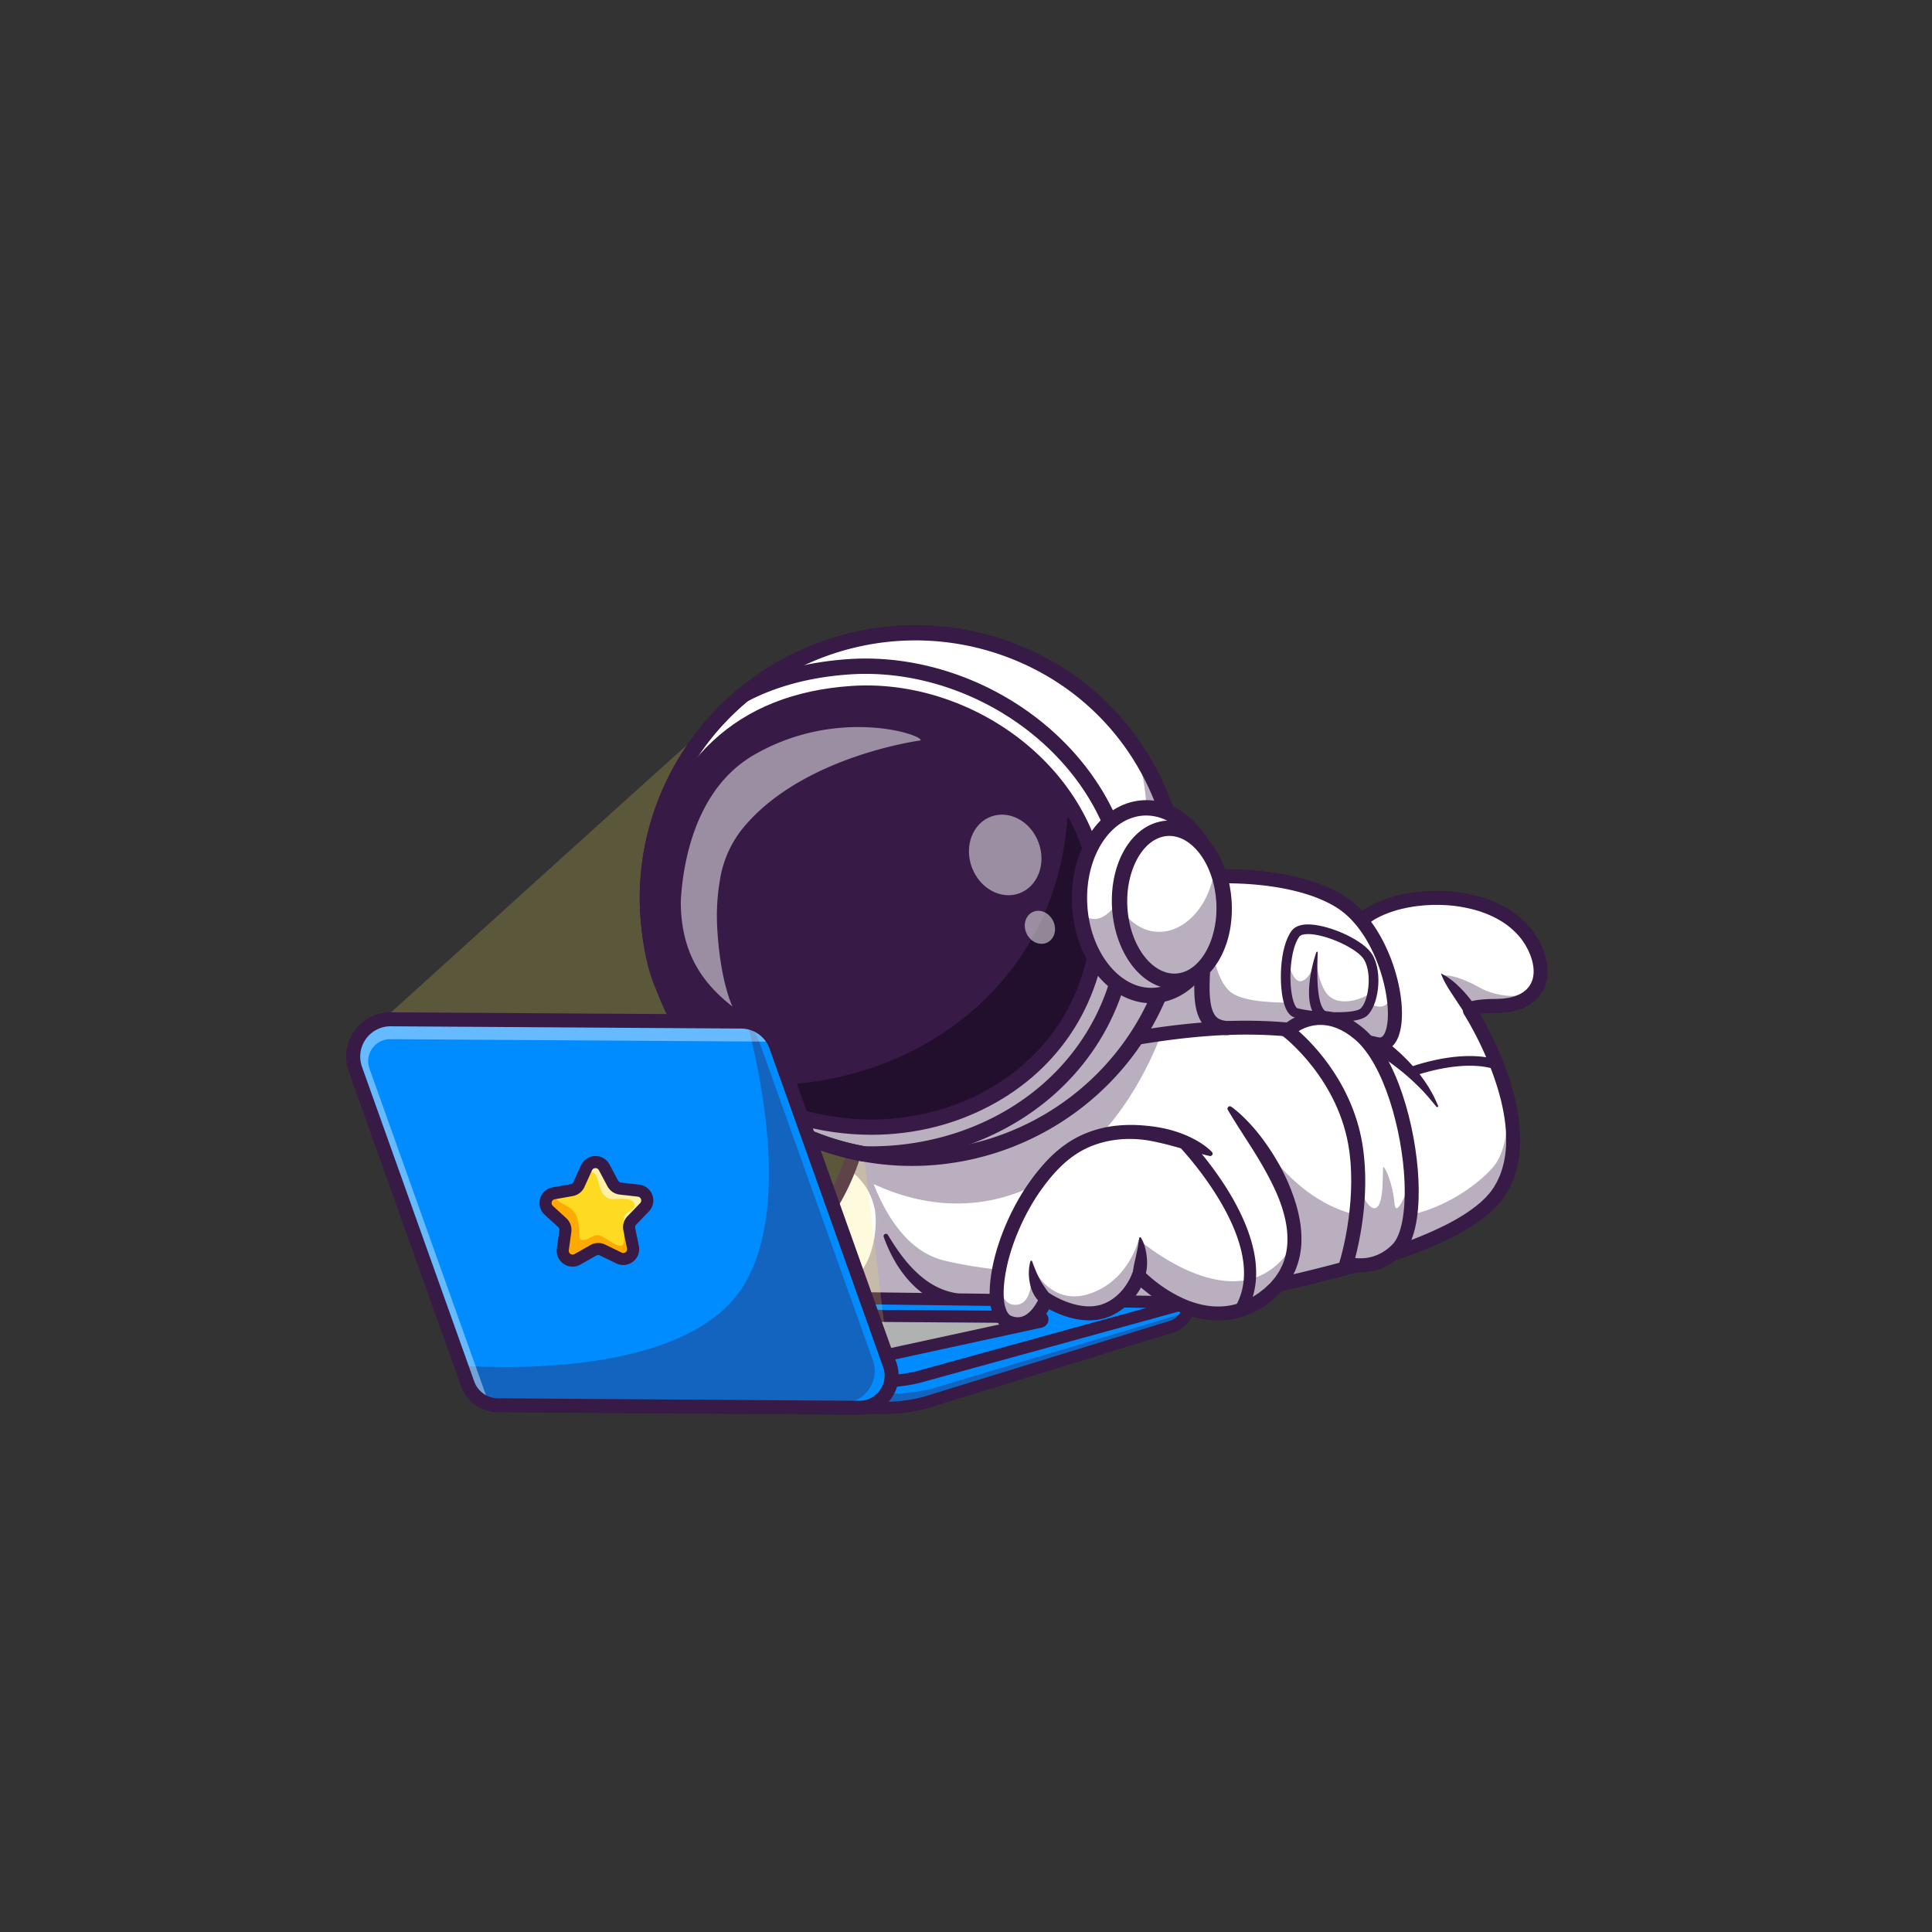 <svg id="Layer_1" data-name="Layer 1" xmlns="http://www.w3.org/2000/svg" viewBox="0 0 4000 4000"><rect x="0" y="0" width="4000" height="4000" fill="#333333" stroke="none"/><defs><style>.cls-1{fill:#fff;}.cls-2{opacity:0.35;}.cls-3{fill:#371a45;}.cls-4{fill:#008cff;}.cls-5{fill:#afb2b1;}.cls-6{opacity:0.2;}.cls-7{fill:#fce85b;}.cls-8{fill:#220f2d;}.cls-9{opacity:0.5;}.cls-10{opacity:0.4;}.cls-11{fill:#ffda22;}.cls-12{opacity:0.6;}.cls-13{fill:#fa0;}</style></defs><path class="cls-1" d="M1779.88,2340.32s-17,121.82-113.31,225.38c-73.35,78.9-191.77,84.26-182.91,158.62h599.51Z"/><path class="cls-1" d="M2083.16,2724.32H1483.68c-8.87-74.37,109.53-79.73,182.88-158.63,45.48-49,73.32-102,90-144.28a434.7,434.7,0,0,0,21.36-70.35c1.45-6.92,2-10.76,2-10.76l87,110.18,24.47,31,178.68,226.26Z"/><g class="cls-2"><path class="cls-3" d="M2083.16,2724.32H1660.23c32.36-17,61.39-44.91,97.21-67.75,56.09-35.75,61.2-129,52-160.69Z"/></g><path class="cls-3" d="M2083.17,2738.8H1483.66a14.48,14.48,0,0,1-14.38-12.77c-6.34-53.24,39.34-77.14,87.72-102.44,32.83-17.18,70-36.64,99-67.75,91.8-98.75,109.41-216.37,109.58-217.54a14.48,14.48,0,0,1,25.7-7l303.29,384a14.48,14.48,0,0,1-11.36,23.46Zm-584.87-29h555L1787.6,2373.46c-11.48,44-40.85,127.26-110.42,202.1-32.31,34.75-71.86,55.44-106.76,73.69C1528.63,2671.12,1502.52,2686,1498.3,2709.84Z"/><path class="cls-1" d="M3183.14,2042c-12.1,24.73-40.38,40.55-83.82,40.81-55.18.29-56.38,7.82-56,9.48a1.85,1.85,0,0,0,.15.33s9.45,14.73,22.23,39c0,.08.07.18.11.26.54,1,1.08,2,1.63,3a1,1,0,0,0,.14.29c38.38,73.9,102.79,228,37.51,331-80,126.07-446.65,188.06-574.21,221.48-104.64,27.44-298.56,39.53-460.81,20.06-35.62-4.28-69.69-10.07-101-17.57-101.85-24.36-151.2-151.23-174.15-245.81a836.59,836.59,0,0,1-17-93.3c-1-8.47-1.41-13.29-1.41-13.29s269.7-229.55,647.6-253.81a983.5,983.5,0,0,1,193.67,6.52c115,15.38,188.28,45.22,188.28,45.22,17.88-51.6-42.08-133.32-5.11-207.11,43.45-86.75,307.58-109.23,376.12,32.41C3192,1991.85,3193.78,2020.38,3183.14,2042Z"/><path class="cls-1" d="M3065.79,2131.9c.54,1,1.08,2,1.63,3A16.34,16.34,0,0,1,3065.79,2131.9Z"/><g class="cls-2"><path class="cls-3" d="M3183.14,2042c-12.1,24.73-40.38,40.55-83.82,40.81-55.18.29-56.38,7.82-56,9.48-24-35.44-56.15-72.63-56.15-72.63s22.91-4.85,77,25.42C3094.32,2062,3156,2073.82,3183.14,2042Z"/></g><g class="cls-2"><path class="cls-3" d="M3105.07,2466.2c-227.38,211.9-814.33,293.53-1136,224-86.83-20.79-135.48-116-162.16-202.26a123.49,123.49,0,0,0-50-66.28l-.37-.25c13.53-38.91,23.29-59.91,20-83.64,0,0,269.7-229.55,647.6-253.81-94.9,309.76-343.29,493.76-615.42,367.46,28.68,72.35,74.48,141.25,146.75,158.52,173.83,41.6,434.24,31,561.79-2.5,41.75-10.93,45.33-312.54,88.6-249.25,209.61,306.71,464.4,96.28,493.36,47.29,24.84-42,22.12-98.27,19.81-141.39C3137.33,2331.8,3142.4,2407.36,3105.07,2466.2Z"/></g><path class="cls-3" d="M1838.54,2557.2c14.39,23.55,29.57,46.35,47.83,65.77a225,225,0,0,0,29.11,26.46,157.45,157.45,0,0,0,33.13,19c11.74,5,23.4,7.71,37.27,10.3l20,4,20.26,3.18c27,4.46,54.28,7.3,81.59,10,109.38,9.63,220.64,8.62,329.58-5.52,27.15-3.77,54.29-8.07,80.52-14.6l9.91-2.34,10.25-2.61,20.43-5,40.75-9.44c54.23-12.34,108.24-24.69,161.71-38.84s106.42-29.81,157.77-49.11a758.25,758.25,0,0,0,75-32.58c24.11-12.28,47.3-26.21,67.39-42.95,5.24-4,9.6-8.69,14.33-13.08,2.29-2.25,4.22-4.73,6.36-7.07a58.81,58.81,0,0,0,5.9-7.31c1.77-2.54,3.64-5,5.38-7.58l4.69-8.26a64.93,64.93,0,0,0,4.27-8.5c1.27-2.92,2.72-5.74,3.86-8.72,9.13-23.83,13.07-49.89,12.52-76.26-.22-26.38-4.66-53-11-79.11a561.08,561.08,0,0,0-25.67-77.06,724.57,724.57,0,0,0-35.31-73.68c-3.26-6-6.66-11.86-10.1-17.68l-2.6-4.33-1.31-2.12-.65-1-.3-.48a16.75,16.75,0,0,1-1.93-4.12,16.13,16.13,0,0,1-.61-6.51,19,19,0,0,1,1.37-5,21.13,21.13,0,0,1,1.91-3.2,14.05,14.05,0,0,1,1.81-2.08q.87-.86,1.8-1.62c.52-.41.9-.65,1.37-1a24.13,24.13,0,0,1,2.6-1.55,42.28,42.28,0,0,1,7.64-2.88c8.67-2.25,15.93-2.87,23.37-3.53s14.55-.83,21.68-.92c7.52,0,13.3-.49,19.76-.73,6.12-.93,12.42-1.46,18.15-3.25,11.66-3,22.28-8.16,30-15.68a48.42,48.42,0,0,0,14.22-28.22c1.66-11,.14-23-3.4-34.76-1-2.92-1.76-5.9-3-8.78l-3.74-8.65c-1.31-2.85-3-5.53-4.43-8.31l-2.24-4.14-2.64-3.89c-6.65-10.66-15.4-19.9-24.79-28.37-19.06-16.83-42.62-28.75-67.5-36.89a288.83,288.83,0,0,0-78-12.94c-6.64-.4-13.3-.07-20-.1-6.63.4-13.3.5-19.9,1.27a286.89,286.89,0,0,0-39.26,6.16,226,226,0,0,0-37.45,11.7c-12,4.92-23.36,10.89-33.16,18.28l-7,5.79c-2,2.12-4.19,4.14-6.12,6.29-1.64,2.28-3.68,4.39-5.07,6.74s-2.91,4.38-4.08,7.35a102.54,102.54,0,0,0-9.26,35.18c-2.17,24.86,3.48,51,9.89,77.82,3.17,13.5,6.63,27.27,8.78,42.09,2,14.66,3.19,31.11-2.57,48.06a14.38,14.38,0,0,1-18.24,9l-.59-.22-.31-.12c-9.74-3.82-20.64-7.47-31.18-10.8s-21.42-6.43-32.22-9.38q-32.47-8.67-65.6-15c-22-4.23-44.26-7.84-66.57-10.29l-33.47-3.67-33.61-2.17a1035.78,1035.78,0,0,0-134.62,2.27,1068.94,1068.94,0,0,0-133.22,20.38,1137.92,1137.92,0,0,0-254.71,88.06c-81.08,39.49-158.06,85.94-235.76,132.92l-.15.09a4.87,4.87,0,0,1-6.11-7.45c15.82-17.26,33.22-32.38,51.31-46.73,9-7.24,18.34-14,27.66-20.8,9.49-6.54,18.94-13.17,28.68-19.33,38.7-25.11,79.61-46.68,121.48-66,83.73-38.51,171.12-69.64,261.44-89.1a1098.73,1098.73,0,0,1,136.9-20.93,1064.75,1064.75,0,0,1,138.59-2.34l34.61,2.24,34.49,3.78c23,2.53,45.81,6.24,68.52,10.59s45.27,9.51,67.65,15.48c11.18,3.06,22.33,6.2,33.41,9.73s21.93,7.1,33.41,11.6l-19.15,8.67c3.38-9.57,3.11-21.8,1.26-34.47s-5.1-26-8.3-39.51c-6.36-27-13.14-56.1-10.56-87a131.56,131.56,0,0,1,11.91-45c1.41-3.51,4-7.27,6-10.86,2.21-3.59,5-6.61,7.46-9.9,2.69-3,5.59-5.78,8.41-8.64,3-2.59,6-5,9.06-7.54,12.44-9.36,25.9-16.3,39.61-22a254.47,254.47,0,0,1,42.05-13.16,316.79,316.79,0,0,1,43.06-6.77c7.21-.82,14.46-1,21.7-1.38,7.24,0,14.49-.31,21.74.11a317.92,317.92,0,0,1,86,14.31c27.86,9.11,55,22.66,77.75,42.7,11.22,10.07,21.73,21.28,29.88,34.22,8.32,12.82,15.2,26.38,19.56,41.29s6.78,31,4.32,47.5a77.55,77.55,0,0,1-22.73,44.7c-12.3,11.9-27.67,19-42.78,22.88-7.61,2.26-15.23,3-22.84,4.07-7.43.36-15.52.86-21.91.85-6.76.08-13.44.39-20,.84a112.23,112.23,0,0,0-17.81,2.55c-1.06.3-2,.67-2.14.72s.29-.11.37-.22l.28-.24a6.55,6.55,0,0,0,.85-.73c.35-.37.28-.35.93-1.13a8.81,8.81,0,0,0,1.21-2.1,11,11,0,0,0,1-3.7,12.37,12.37,0,0,0-.49-5.23c-1-2.81-2.09-4.11-1.33-3l.39.63.73,1.16,1.42,2.32,2.78,4.61c3.64,6.15,7.18,12.3,10.58,18.52a754,754,0,0,1,36.74,76.66,589.42,589.42,0,0,1,27,81.06c6.78,27.83,11.61,56.45,11.88,85.72.6,29.18-3.7,59.11-14.53,87.25-1.34,3.51-3,6.9-4.56,10.35a83.73,83.73,0,0,1-5.07,10.11l-5.63,9.85c-2.12,3.19-4.43,6.3-6.66,9.44a79.15,79.15,0,0,1-7.17,8.91c-2.53,2.8-4.93,5.79-7.59,8.42-5.42,5.09-10.63,10.54-16.43,15-22.68,18.86-47.53,33.64-72.91,46.59a783.52,783.52,0,0,1-77.9,33.84c-52.76,19.84-106.57,35.71-160.61,50s-108.46,26.73-162.65,39.07l-40.51,9.38-20.08,4.88-10,2.53-10.38,2.47c-27.75,6.88-55.62,11.28-83.52,15.15a1602.49,1602.49,0,0,1-167.91,12.56c-56.07,1.39-112.27.37-168.31-4.78-28-2.54-56-5.94-83.84-10.94l-20.84-3.84-20.74-4.7c-13.4-2.7-28.8-7.06-42.38-13.65-27.69-12.87-50.08-33.88-67.51-56.94-17.53-23.23-30.31-49-39.89-75.57a4.85,4.85,0,0,1,8.7-4.18Z"/><path class="cls-4" d="M1913.43,2904.58l508.93-156.91a53.31,53.31,0,0,0,40.27-51.33h0l-864.2-6.46v222.63l227.85,2.42A341.72,341.72,0,0,0,1913.43,2904.58Z"/><g class="cls-2"><path class="cls-3" d="M2460.49,2710.9a53.21,53.21,0,0,1-38.12,36.76l-508.94,156.92a341.58,341.58,0,0,1-87.15,10.34l-227.86-2.42,14.37-31.08,227.86,3.88a340.39,340.39,0,0,0,87.21-9.79l510-152.69A52.39,52.39,0,0,0,2460.49,2710.9Z"/></g><path class="cls-3" d="M1829.92,2927.45l-3.76,0-240.22-2.55V2677.29l889.28,6.64-.08,12.49a65.82,65.82,0,0,1-49.38,63.29l-509.26,157A354,354,0,0,1,1829.92,2927.45Zm83.51-22.87h0Zm-302.49-4.44,215.48,2.29a327.2,327.2,0,0,0,83.65-9.89l509.23-157a40.83,40.83,0,0,0,28.79-26.83l-837.16-6.26Z"/><path class="cls-4" d="M1899.15,2851.47,2459.91,2697a.32.32,0,0,0-.07-.64l-861.41-10.78v174.62h224.14A341.52,341.52,0,0,0,1899.15,2851.47Z"/><path class="cls-5" d="M1795,2814.47l359.36-78c5.81-1.06,5-9.62-.87-9.62l-433.58-3.23V2825.5Z"/><path class="cls-3" d="M1707.36,2840V2711l446.17,3.32a17.35,17.35,0,0,1,3,34.42l-359.78,78.07Zm87.6-25.5h0Zm-62.6-78.25V2811l60.36-8.86,291.73-63.33Zm421,3.13h0Zm-1.67-15.1-.4.09Z"/><path class="cls-3" d="M1822.57,2872.67H1585.93V2672.9L2471.06,2684l1.52,11.29a12.81,12.81,0,0,1-9.44,13.78L1902,2863.66A354.61,354.61,0,0,1,1822.57,2872.67Zm76.58-21.2h0Zm-288.22-3.8h211.64a329.47,329.47,0,0,0,73.51-8.32l477.62-131.6-762.77-9.54Zm848.67-138.84h0Z"/><path class="cls-3" d="M2812.21,2122.62a212.57,212.57,0,0,1,27.36,13.6c8.71,5,17,10.51,25.22,16.27a358.26,358.26,0,0,1,45.5,39,337.17,337.17,0,0,1,38.49,45.74l8.3,12.39c2.57,4.26,5,8.6,7.41,12.93l3.61,6.48,3.17,6.73c2.14,4.45,4.11,9,6.1,13.45a2.08,2.08,0,0,1-3.52,2.15l-.08-.1c-12.27-15.12-24.39-29.81-38.21-42.94a457.39,457.39,0,0,0-42.62-37.31c-14.84-11.59-30.33-22.24-45.94-32.62-4-2.46-7.86-5.09-11.79-7.65l-11.87-7.48-23.51-14.45-.65-.4a14.5,14.5,0,0,1,13-25.79Z"/><path class="cls-3" d="M2983.23,2015.52c8.64,3.85,16.05,9,23.12,14.48s13.39,11.7,19.65,18a250,250,0,0,1,17.62,20.18,144.77,144.77,0,0,1,14.71,23.05,12.53,12.53,0,0,1-21.57,12.62l-.09-.14c-9.18-13.4-18.48-27.54-27.88-41.89-4.63-7.23-9.56-14.29-13.81-22A164.17,164.17,0,0,1,2983.23,2015.52Z"/><path class="cls-1" d="M2320.08,1859.05c58-51,329.61-71.36,455.28,7.85,115.43,72.75,145.09,310.18,75,294.71-157.59-34.76-282.4-50.43-515.13-9.83C2185,2172.65,2262.06,1910.08,2320.08,1859.05Z"/><g class="cls-2"><path class="cls-3" d="M2850.32,2161.66c-157.61-34.76-282.38-50.44-515.12-9.85-80.31,11.19-95.62-58.76-83.64-134,8.62,37.91,33.42,62.64,83.64,55.65,69.49-12.13,167.42-165,167.42-165s4.16,125.86,53.37,150.79c61.77,31.3,209.13,5.27,294.33,24.05,17,3.77,28.17-7.42,33.64-27.51C2894.6,2118.46,2883.92,2169.08,2850.32,2161.66Z"/></g><path class="cls-3" d="M2856.53,2176.85a42.84,42.84,0,0,1-9.33-1c-169.11-37.3-288.48-48.27-509.52-9.7l-.5.07c-55.91,7.77-81.07-19.92-92.35-44.53-34.23-74.7,18.08-231.55,65.69-273.42,65.43-57.54,343.92-74.61,472.57,6.47,95,59.88,138.86,226.59,111.5,293.19C2886.94,2166.51,2873.1,2176.85,2856.53,2176.85Zm-276.93-63.57c94.79,0,177.45,13,273.84,34.24,3.42.76,9.16,2,14.36-10.64,20.36-49.57-13.94-203.34-100.16-257.68-121.8-76.77-386.71-54.33-438-9.22h0c-36.72,32.29-88.45,174.21-58.49,239.6,10.56,23.05,30.79,32.18,61.79,27.94C2429.48,2120.69,2508,2113.28,2579.6,2113.28ZM2320.08,1859.1h0Z"/><path class="cls-1" d="M2682.41,1932.86c-29,37.92-26,156.15.42,164s119.7,15.76,140.14-.85,29.52-80.6,9.9-114.15C2813.06,1948,2703.7,1905,2682.41,1932.86Z"/><g class="cls-2"><path class="cls-3" d="M2842.17,2051.34c-3,19.8-9.92,37.14-19.19,44.67-20.45,16.62-113.72,8.73-140.16.87-19.19-5.72-26-69.73-17.19-118.86,3.76,29.9,13.9,54.38,27.08,53.37,20.78-1.6,31.57-45.34,31.57-45.34s5.25,54.28,26,74.74c25.85,25.56,74.77,5.5,87.84-5.11A25.21,25.21,0,0,0,2842.17,2051.34Z"/></g><path class="cls-3" d="M2766.1,2115.73c-34.38,0-71.66-5-86.12-9.28-9-2.67-16-11.48-20.76-26.17-12-36.84-10.84-119.35,15.24-153.49,7.33-9.6,20.68-13.86,39.58-12.71,41.51,2.55,109.84,32.6,127.46,62.74,22.4,38.3,12,107.28-12.22,127C2818.35,2112.66,2793.12,2115.73,2766.1,2115.73Zm-57.79-181.83c-8.93,0-15.49,1.8-18,5h0c-19.88,26-23.75,99.4-12.11,135.16,3.23,9.92,6.54,12.93,7.45,13.19,27.31,8.14,115.38,13.65,131,1,15.75-12.8,25.31-71,7.57-101.34-12.79-21.86-73.19-50.53-111.42-52.88C2711.26,1933.94,2709.75,1933.9,2708.31,1933.9Zm-25.9-1h0Z"/><path class="cls-3" d="M2728.2,1971.93c-.87,24.4-1.47,48.71.3,72.15.95,11.64,2.64,23.22,5.74,33.16a42.39,42.39,0,0,0,6,12.42,15,15,0,0,0,8.17,5.71l1.84.54a9.91,9.91,0,0,1-4.1,19.33,55.94,55.94,0,0,1-6.46-1,37.52,37.52,0,0,1-6.25-2.49,33.12,33.12,0,0,1-10-8.25c-5.35-6.41-8.08-13.45-9.94-20.14-3.65-13.49-3.55-26.45-3-39.09a263.25,263.25,0,0,1,5.06-37.13,283.93,283.93,0,0,1,9.87-35.75,1.45,1.45,0,0,1,2.81.53Z"/><path class="cls-3" d="M2527.26,1860c-5.7,24.43-12.44,48.91-15.57,72.3-.47,2.93-.61,5.77-.9,8.64l-.83,9.48-1.59,19-2.77,37.73c-.79,12.5-1.25,25-1.28,37.11a203.57,203.57,0,0,0,2.64,35.06c2,10.87,5.67,20.41,11.18,25.87,5.3,5.56,13.91,8.21,24.65,8.76l.52,0a14.47,14.47,0,0,1-.52,28.93,76.42,76.42,0,0,1-23.35-2.77,56.37,56.37,0,0,1-22.52-12.7,63.07,63.07,0,0,1-14.43-20.52,104.43,104.43,0,0,1-6.63-21.6c-2.81-14.16-3.24-27.77-3.27-41.1s.93-26.37,1.95-39.31,2.45-25.73,4-38.47l2.32-19.06,1.19-9.54c.59-3.45,1.08-7,1.84-10.29a207.09,207.09,0,0,1,12.11-38.28,230.36,230.36,0,0,1,18.05-35.09,7.32,7.32,0,0,1,13.31,5.59Z"/><path class="cls-1" d="M2893.41,2586.51c-48.12,49.14-105.84,29.08-105.84,29.08s22.67-71.62,24.41-160.11a482.18,482.18,0,0,0-4-74.26c-21.33-156.52-142.48-247-142.48-247s65-64.81,149.1,6.74c62.53,53.19,102.5,191.53,107.65,302.33C2925.27,2507.8,2916.43,2563,2893.41,2586.51Z"/><g class="cls-2"><path class="cls-3" d="M2893.41,2586.51c-48.12,49.14-105.84,29.08-105.84,29.08s22.67-71.62,24.41-160.11c10.46,25.13,24.36,50.26,36.42,45.44,17-6.84,13.72-66,15.24-84.25.47-5.73,18.87,25.23,23.54,75.13,2.86,30.26,23.06-17.06,35.05-48.52C2925.27,2507.8,2916.43,2563,2893.41,2586.51Z"/></g><path class="cls-3" d="M2816.66,2634.18c-19.24,0-32.62-4.48-33.83-4.9l-13.3-4.61,4.24-13.43c.35-1.13,35.37-114,19.83-228.08-20.2-148.32-135.65-236.49-136.82-237.37l-13.37-10,11.83-11.81c.74-.74,75.48-73.31,168.73,6,67.27,57.2,107.65,200.85,112.78,313.19,1.95,42.76.26,119.55-33,153.51C2873.82,2627.2,2840.68,2634.18,2816.66,2634.18Zm-10.93-29.54c17.5,2,49.14.51,77.33-28.28,18.41-18.8,27.66-68.12,24.75-131.92-4.72-103.49-42.29-241.15-102.61-292.44-52.56-44.69-95.76-29.74-116.45-17.25,33.95,30.18,115.93,115.12,133.55,244.51C2835.45,2475.79,2815.17,2568.79,2805.73,2604.64Z"/><g class="cls-6"><path class="cls-7" d="M770,2131.9s730-661.9,733.62-661.39C1045,2040,1790,2400,1790,2400l56.08,471.65Z"/></g><path class="cls-1" d="M1423,2143.3a539.27,539.27,0,0,0,200.56,187.77,553.18,553.18,0,0,0,53.26,25.23c8.93,3.7,18.07,7.14,27.35,10.45a555.57,555.57,0,0,0,245.53,27.87q15.8-1.82,31.38-4.44c190.24-32.44,358.33-162.5,428.56-354.74,103.51-283.17-44.55-593.94-330.63-694.16a553.72,553.72,0,0,0-167-31c-6.49-.25-13-.31-19.54-.24q-26.16.12-52,2.68A562,562,0,0,0,1616.08,1385q-16.29,9.39-31.95,19.87a551.4,551.4,0,0,0-210.55,267.72C1314,1835.47,1337.74,2007.47,1423,2143.3Z"/><path class="cls-3" d="M1888,2399.66q-13,0-25.87-.61a559.9,559.9,0,0,1-158.42-30.79c-10.2-3.64-19.17-7.06-27.43-10.48a559.85,559.85,0,0,1-53.41-25.3,542.71,542.71,0,0,1-201.15-188.33c-89.25-142.14-107.33-314.22-49.6-472.12a549.37,549.37,0,0,1,165.69-234.52,558.75,558.75,0,0,1,45.46-34c10.27-6.88,21-13.59,32-19.93a563.78,563.78,0,0,1,225.11-72.48c17.18-1.71,34.72-2.61,52.14-2.69,6.85-.08,13.45,0,19.62.24a555.26,555.26,0,0,1,167.42,31.1c139.32,48.81,250.48,148.49,313,280.69,62,131.15,68.62,278.72,18.61,415.53-67.88,185.81-232.57,322.13-429.79,355.76-10.41,1.75-21,3.25-31.46,4.45A559.55,559.55,0,0,1,1888,2399.66Zm-463.58-257.21a539.54,539.54,0,0,0,200,187.21,557.09,557.09,0,0,0,53.1,25.17c8.22,3.39,17.14,6.8,27.29,10.42A554.17,554.17,0,0,0,1949.56,2393c10.4-1.2,20.94-2.69,31.29-4.43,196.09-33.44,359.83-169,427.31-353.71,49.72-136,43.15-282.69-18.49-413.06-62.14-131.42-172.65-230.52-311.15-279A552.44,552.44,0,0,0,1912,1311.86c-6.13-.23-12.68-.3-19.48-.24-17.33.08-34.77,1-51.86,2.68a561,561,0,0,0-223.83,72.07c-10.94,6.31-21.66,13-31.85,19.82a552.43,552.43,0,0,0-45.21,33.77,546.41,546.41,0,0,0-164.73,233.17c-57.39,157-39.42,328,49.3,469.32Z"/><g class="cls-2"><path class="cls-3" d="M2409.66,2035.43c-70.21,192.26-238.32,322.32-428.56,354.73q-15.58,2.65-31.36,4.45a556.91,556.91,0,0,1-245.55-27.85c-9.26-3.33-18.4-6.76-27.35-10.43a561.67,561.67,0,0,1-53.25-25.27,539.59,539.59,0,0,1-261.73-323.93,539,539,0,0,0,193.76,177.22,547.36,547.36,0,0,0,53.25,25.26c8.92,3.69,18.06,7.12,27.35,10.44a554.81,554.81,0,0,0,245.52,27.86q15.81-1.82,31.39-4.46c190.24-32.41,358.32-162.46,428.56-354.73,41-112.16,42.5-228.63,11.63-334.62C2444.21,1691.52,2470.77,1868.29,2409.66,2035.43Z"/></g><path class="cls-3" d="M1888,2410.37q-13.23,0-26.37-.63a570.3,570.3,0,0,1-161.45-31.38c-10.42-3.71-19.56-7.2-28-10.68a571,571,0,0,1-54.41-25.78,553.56,553.56,0,0,1-205.13-192.05c-91-145-109.47-320.46-50.59-481.49a563.71,563.71,0,0,1,215.25-273.72c10.46-7,21.45-13.85,32.66-20.31a574.48,574.48,0,0,1,229.4-73.87c17.52-1.74,35.4-2.66,53.15-2.74,7-.08,13.73,0,20.08.25a566.16,566.16,0,0,1,170.54,31.69c142.06,49.77,255.39,151.41,319.14,286.22,63.24,133.76,70,284.27,19,423.78-69.19,189.42-237,328.37-438,362.65-10.62,1.78-21.39,3.31-32,4.53A569.74,569.74,0,0,1,1888,2410.37Zm-454.5-273.61a528.85,528.85,0,0,0,196,183.49,546.43,546.43,0,0,0,52.08,24.67c8.07,3.34,16.83,6.68,26.81,10.24a543.22,543.22,0,0,0,240,27.23c10.19-1.17,20.53-2.64,30.7-4.35,192.29-32.79,352.87-165.69,419-346.82,48.72-133.29,42.29-277.06-18.12-404.82-60.91-128.81-169.23-225.94-305-273.51a541.34,541.34,0,0,0-163.25-30.32c-6-.23-12.43-.32-19-.24-17.07.08-34.17,1-50.92,2.62a549.78,549.78,0,0,0-219.53,70.7c-10.74,6.18-21.25,12.72-31.25,19.43a542.78,542.78,0,0,0-44.32,33.11,535.59,535.59,0,0,0-161.52,228.62c-56.25,153.83-38.64,321.48,48.31,460Z"/><path class="cls-3" d="M1888,2413.93q-13.32,0-26.54-.62A574.31,574.31,0,0,1,1699,2381.73c-10.5-3.74-19.69-7.25-28.17-10.75A576.7,576.7,0,0,1,1616,2345a557,557,0,0,1-206.45-193.3h0c-91.62-145.9-110.18-322.53-50.92-484.61a563.76,563.76,0,0,1,170-240.62,569.94,569.94,0,0,1,46.6-34.83c10.54-7.07,21.6-13.94,32.88-20.45A578.07,578.07,0,0,1,1839,1296.91c17.63-1.75,35.62-2.68,53.49-2.76,7-.08,13.82,0,20.22.26a569.43,569.43,0,0,1,171.59,31.88c143,50.09,257,152.39,321.18,288.07,63.66,134.63,70.45,286.11,19.11,426.53-69.63,190.61-238.53,330.44-440.79,364.93-10.68,1.8-21.52,3.34-32.24,4.57A574.37,574.37,0,0,1,1888,2413.93Zm-451.48-279.07a525.36,525.36,0,0,0,194.67,182.25,544,544,0,0,0,51.73,24.51c8,3.32,16.74,6.64,26.66,10.18a539.78,539.78,0,0,0,238.44,27c10.12-1.16,20.4-2.62,30.51-4.32C2169.5,2342,2329,2209.93,2394.76,2030c48.39-132.38,42-275.17-18-402.06-60.5-127.94-168.09-224.42-303-271.67a538.23,538.23,0,0,0-162.16-30.13q-9-.35-18.91-.23c-17,.08-34,.95-50.61,2.6a546.51,546.51,0,0,0-218.1,70.24c-10.67,6.14-21.11,12.64-31,19.3a539.78,539.78,0,0,0-44,32.9A532.07,532.07,0,0,0,1388.49,1678c-55.87,152.79-38.37,319.3,48,456.83Z"/><path class="cls-3" d="M1512,2250.92c335,202,764.24,16,765.35-369,.76-261.93-258.44-463.09-513.3-445.94-185.5,12.48-361.64,104.74-422.73,394.13,0,0-7,132.1,34,217.17s95.55,160.86,95.55,160.86Z"/><path class="cls-8" d="M2277.31,1881.92c-1.11,385-430.36,570.95-765.34,369l-8.33-8.68c358.15,40.17,699.44-191.51,707.89-580.8C2253,1726,2277.53,1801.09,2277.31,1881.92Z"/><path class="cls-3" d="M1802.38,2405.12c-4.63,0-9.25,0-13.89-.16l-2.47-.24a572.23,572.23,0,0,1-87.07-23c-10.5-3.74-19.69-7.25-28.17-10.75A576.7,576.7,0,0,1,1616,2345a557,557,0,0,1-206.45-193.3h0c-91.62-145.9-110.18-322.53-50.92-484.61a563.76,563.76,0,0,1,170-240.62l1.25-1,1.44-.76c64.53-34.14,140.53-54.36,225.91-60.11,153.71-10.34,315.06,48.75,431.64,158.07,105,98.49,162.65,226,162.26,359.08-.43,144.79-52.75,272.1-151.31,368.17C2098.24,2349,1954,2405.12,1802.38,2405.12Zm-11.93-31.87c147.84,3.12,288.87-50.17,387.25-146.07,92.31-90,141.31-209.45,141.72-345.53.36-124.16-53.7-243.43-152.23-335.82-110.27-103.41-262.73-159.31-407.78-149.55-80.27,5.4-151.51,24.15-211.76,55.73a532,532,0,0,0-159.16,226c-55.87,152.79-38.37,319.3,48,456.83h0a525.25,525.25,0,0,0,194.66,182.25,544,544,0,0,0,51.73,24.51c8,3.32,16.74,6.64,26.66,10.18A540.29,540.29,0,0,0,1790.45,2373.25Z"/><path class="cls-3" d="M1804.14,2349.44c-102.39,0-206.69-28.45-300.37-84.93l-1.79-1.08-44-46c-2.26-3.14-55.8-77.9-97-163.23-42.33-87.74-35.86-219.35-35.57-224.91l.32-2.43c53.61-254,200.7-390.79,437.19-406.7,137.2-9.24,281.26,43.51,385.32,141.09,93.8,88,145.27,201.86,144.93,320.74-.5,172.24-85.25,318.56-232.52,401.46C1982.33,2327.52,1894,2349.44,1804.14,2349.44ZM1522,2238.4c165.76,99.1,366,105.8,523.16,17.35,137-77.13,215.87-213.4,216.34-373.88.31-110-47.59-215.63-134.89-297.49-97.76-91.67-232.91-141.22-361.48-132.57-220.19,14.81-357.45,142.77-408,380.31-.53,13.12-4.25,132.05,32.51,208.25,37.58,77.89,87.35,148.9,93.52,157.61Z"/><path class="cls-1" d="M2519.86,1842.7c12.76,106.46-40.24,203.58-118.42,216.92s-151.91-62.14-164.68-168.59c-.09-.66-.15-1.37-.21-2-11.88-105.64,41-201.62,118.63-214.87,60.4-10.31,118.13,32.4,147.17,101.42A251.06,251.06,0,0,1,2519.86,1842.7Z"/><g class="cls-2"><path class="cls-3" d="M2519.86,1842.7c12.76,106.46-40.24,203.58-118.42,216.92s-151.91-62.14-164.68-168.59c-.09-.66-.15-1.37-.21-2,9.9,9.46,24.57,17.93,42.26,11.22,31-11.79,79.74-90,79.74-90s62.26-15.46,143.8-34.71A251.06,251.06,0,0,1,2519.86,1842.7Z"/></g><path class="cls-3" d="M2383.25,2077c-27.82,0-55.1-9.51-79.92-28-44.4-33.13-74.4-90-82.33-156.09-13.74-114.55,45.26-219.72,131.53-234.45,34.92-6,69.77,3.12,100.78,26.26,44.39,33.14,74.4,90,82.32,156.09h0c13.74,114.56-45.26,219.73-131.52,234.45A123.71,123.71,0,0,1,2383.25,2077Zm-10.08-388.58a90.82,90.82,0,0,0-15.3,1.3c-69.84,11.92-117.1,101.36-105.34,199.37,6.79,56.63,32.88,106.88,69.79,134.43,23.86,17.81,50.31,24.87,76.45,20.41,69.84-11.93,117.1-101.36,105.34-199.38-6.79-56.62-32.88-106.88-69.79-134.43C2415.1,1695.83,2394.23,1688.46,2373.17,1688.46Z"/><ellipse class="cls-1" cx="2426.07" cy="1877.28" rx="116.67" ry="154.33" transform="translate(-43.26 57.27) rotate(-1.34)"/><path class="cls-3" d="M2427.8,2033.36a93,93,0,0,1-32.45-6c-62.89-23.34-100.41-109.59-83.64-192.26,9.36-46.09,33.84-83.16,67.17-101.7,24.8-13.78,51.73-15.94,77.91-6.23,62.89,23.34,100.41,109.58,83.64,192.25-9.35,46.09-33.84,83.16-67.17,101.7A92.87,92.87,0,0,1,2427.8,2033.36Zm-3.45-308.82a89.59,89.59,0,0,0-43.85,11.78c-32.49,18.07-56.37,54.32-65.53,99.46-16.47,81.14,20.11,165.69,81.54,188.49,25.23,9.36,51.22,7.27,75.14-6,32.48-18.07,56.37-54.32,65.52-99.45h0c16.47-81.14-20.11-165.69-81.54-188.49A89.68,89.68,0,0,0,2424.35,1724.54Z"/><g class="cls-2"><path class="cls-3" d="M2324.43,1955.7c-10.55-27.26-13.54-57.52-10-86.72,29.36,60.11,90.36,78.57,141.16,40.52,32.85-24.58,53.86-67.13,59.26-112.32,1.88,3.78,3.6,7.79,5.21,11.92,26.82,69.42,4.79,158.51-49.24,199S2351.25,2025.08,2324.43,1955.7Z"/></g><path class="cls-3" d="M2431.17,2047.5c-20.66,0-41-7.11-59.67-21-36-26.74-61.32-76.23-67.84-132.39-11.18-96.48,33.4-181.59,101.51-193.77,26.07-4.65,52.25,2.11,75.72,19.55,36,26.74,61.32,76.23,67.84,132.4h0c11.18,96.48-33.41,181.59-101.51,193.76A90.86,90.86,0,0,1,2431.17,2047.5ZM2421,1730.71a58,58,0,0,0-10.25.91c-49.91,8.92-84.51,81.66-75.56,158.85,5.52,47.63,26.17,89,55.24,110.57,16.27,12.09,34,16.85,51.19,13.78,49.91-8.92,84.51-81.67,75.56-158.85-5.52-47.63-26.17-89-55.24-110.58C2448.9,1735.69,2434.92,1730.71,2421,1730.71Z"/><g class="cls-9"><path class="cls-1" d="M1905.83,1533s-240,31.37-364,177.15l-.4.46a225.38,225.38,0,0,0-50.18,107.16c-9.08,52.1-7.62,89.26-5.06,121.92,7.84,99.33,30.35,144.29,30.35,144.29-61.4-47.68-98.37-104.55-105.73-187.21-.71-8.15-1.13-16.59-1.28-25.26,0-2,0-4,0-6,0,0,0-.06,0-.12a552,552,0,0,1,7.64-66.52c13.78-78,49.83-181.2,143.2-235.52C1735,1461.85,1913.3,1522,1905.83,1533Z"/></g><g class="cls-9"><ellipse class="cls-1" cx="2081.15" cy="1770.16" rx="73.69" ry="84.65" transform="translate(-483.19 827.39) rotate(-20.2)"/></g><g class="cls-9"><ellipse class="cls-1" cx="2153.02" cy="1919.95" rx="30.42" ry="34.97" transform="translate(-617.24 1115.35) rotate(-25.53)"/></g><path class="cls-4" d="M1778.82,2914.73l-748.26-5.21a66.8,66.8,0,0,1-62.38-44.31l-13.4-37.63-219-614c-18-50.52,19.64-103.55,73.26-103.2l725.72,4.68a77.38,77.38,0,0,1,72.3,51.3l235.09,659.28C1857.71,2869.21,1825.18,2915.05,1778.82,2914.73Z"/><g class="cls-2"><path class="cls-3" d="M996.4,2899.8l747.43,5.2c46.35.32,78.88-45.51,63.31-89.12L1572,2156.6a77.12,77.12,0,0,0-23.57-33.59c32.4,125.89,82.67,386.57-7.64,536.57-109,181-466.18,175.36-586,168l13.4,37.63a66.75,66.75,0,0,0,30.13,35.67C997.67,2900.52,997,2900.18,996.4,2899.8Z"/></g><g class="cls-10"><path class="cls-1" d="M764.9,2212.26,1012,2905a66.77,66.77,0,0,1-38.8-39.82L740.77,2213.55c-18-50.52,19.64-103.55,73.26-103.2l725.72,4.68a77.3,77.3,0,0,1,68.35,42.16,41.24,41.24,0,0,0-6.71-.55L808,2151.5A45.49,45.49,0,0,0,764.9,2212.26Z"/></g><path class="cls-3" d="M1779.3,2929.21h-.56L1030.47,2924a81.48,81.48,0,0,1-75.92-53.92L722.12,2218.43a91.76,91.76,0,0,1,86.39-122.58h.62l725.71,4.68a92,92,0,0,1,85.83,60.93l235.12,659.25a81.21,81.21,0,0,1-76.49,108.49Zm-.36-29h.38a52.24,52.24,0,0,0,49.19-69.78L1593.39,2171.2a63,63,0,0,0-58.73-41.69L809,2124.82h-.43a62.79,62.79,0,0,0-59.12,83.88l232.43,651.64a52.44,52.44,0,0,0,48.84,34.69Z"/><path class="cls-11" d="M1334.42,2499.6l-26.25,27.23a20.37,20.37,0,0,0-5.29,18.26l1.18,5.71,6.37,31.33a20.43,20.43,0,0,1-29,22.46l-34-16.53a20.44,20.44,0,0,0-19,.61l-32.91,18.62a20.42,20.42,0,0,1-30.3-20.58l5.23-37.45a20.48,20.48,0,0,0-6.45-17.89l-27.9-25.52a20.45,20.45,0,0,1,8.15-34.73c.67-.18,1.37-.34,2.07-.47l37.24-6.62a20.47,20.47,0,0,0,15-11.65l12.59-27.62,3.08-6.79a20.45,20.45,0,0,1,36.64-1.17l17.79,33.38a20.5,20.5,0,0,0,15.73,10.67l37.57,4.25A20.46,20.46,0,0,1,1334.42,2499.6Z"/><g class="cls-12"><path class="cls-1" d="M1334.42,2499.6l-26.25,27.23a20.24,20.24,0,0,0-5.19,9.57c-1.26-.74-2.5-1.54-3.74-2.35-2.58-1.7-5.23-3.53-6.61-6.27-1.7-3.39-1.1-7.6.8-10.84a24.13,24.13,0,0,1,8.13-7.78c5.11-3.27,11.5-6.59,12.29-12.64.6-4.47-2.42-8.79-6.32-11.05s-8.54-2.83-13-3.14a145.37,145.37,0,0,0-19.13-.11c-4.4.26-8.92.71-13.19-.35-9.45-2.35-15.64-11.46-19-20.58s-4.7-19-9.15-27.65a14.5,14.5,0,0,0-4-5.21,16.06,16.06,0,0,0-5.94-2.23,71.62,71.62,0,0,0-13-1.44l3.08-6.79a20.45,20.45,0,0,1,36.64-1.17l17.79,33.38a20.5,20.5,0,0,0,15.73,10.67l37.57,4.25A20.46,20.46,0,0,1,1334.42,2499.6Z"/></g><path class="cls-13" d="M1310.43,2582.13a20.43,20.43,0,0,1-29,22.46l-34-16.53a20.44,20.44,0,0,0-19,.61l-32.91,18.62a20.42,20.42,0,0,1-30.3-20.58l5.23-37.45a20.48,20.48,0,0,0-6.45-17.89l-27.9-25.52a20.45,20.45,0,0,1,8.15-34.73,22.94,22.94,0,0,0,1,2.37c2.68,5.78,7.46,10.71,12.67,14.28,10,6.91,22.22,11.15,30,20.45,11,13.14,10.28,32,11.31,49.16.21,3,.6,6.31,2.85,8.32s5.37,2.05,8.18,1.53c9.42-1.8,17.22-9.67,26.81-10,13.11-.39,41.27,28.76,51.66,20.55,8.28-6.55-4.84-28.72,15.29-27Z"/><path class="cls-3" d="M1185.49,2622.49a33,33,0,0,1-32.6-37.51l5.21-37.45a8,8,0,0,0-2.5-7l-27.9-25.52a32.93,32.93,0,0,1,16.48-56.72l37.22-6.61a8,8,0,0,0,5.84-4.53l15.66-34.42a32.93,32.93,0,0,1,59-1.86h0l17.79,33.37a7.92,7.92,0,0,0,6.11,4.14l37.57,4.26a32.93,32.93,0,0,1,20,55.57l-26.23,27.23a7.94,7.94,0,0,0-2.06,7.09l7.56,37.05a32.93,32.93,0,0,1-46.66,36.2l-34-16.53a8,8,0,0,0-7.38.23l-32.89,18.65A33,33,0,0,1,1185.49,2622.49Zm47.38-204h-.25a7.75,7.75,0,0,0-7,4.65L1210,2457.55a32.93,32.93,0,0,1-24.21,18.79l-37.23,6.61a7.94,7.94,0,0,0-4,13.67l27.89,25.52a32.94,32.94,0,0,1,10.39,28.84l-5.21,37.45a7.92,7.92,0,0,0,11.76,8l32.9-18.64a33,33,0,0,1,30.64-1l34,16.53a7.93,7.93,0,0,0,11.24-8.72l-7.56-37.05a32.92,32.92,0,0,1,8.54-29.43l26.23-27.23a7.93,7.93,0,0,0-4.81-13.39l-37.57-4.26a33,33,0,0,1-25.36-17.22l-17.79-33.36h0A7.7,7.7,0,0,0,1232.87,2418.49Z"/><path class="cls-3" d="M2921,2229.42a10,10,0,0,1-3.55-19.35c4.38-1.66,108.21-40.46,184.9-15a10,10,0,1,1-6.3,19c-69.89-23.22-170.5,14.3-171.51,14.68A10,10,0,0,1,2921,2229.42Z"/><path class="cls-1" d="M2545.67,2294.64s236.94,253.12,81.83,384c-130.4,110.06-270.05-37.24-270.05-37.24s-15.72,48.64-63.6,69.92c-58.76,26.12-128.07-21.28-128.07-21.28s-25.46,68.21-77.52,47.88c-55.66-21.72-15.63-220,96.65-332.13,129.9-129.76,321.75-16.72,321.75-16.72"/><g class="cls-2"><path class="cls-3" d="M2680.15,2565.8c-.15,41.32-14.63,80.78-52.65,112.86-130.38,110.07-270.07-37.26-270.07-37.26s-15.71,48.67-63.58,70c-58.76,26.1-128.06-21.29-128.06-21.29s-25.46,68.21-77.52,47.86c-23.72-9.27-30.06-50.51-20.82-103.51.69,37,9.74,62.6,27.66,66.25,50,10.22,40.48-81,40.48-81s37.29,86.79,120.75,58.69c81.76-27.58,101.09-112.09,101.09-112.09s165.32,144.65,277.17,59.7C2657.3,2608.67,2671.89,2588.22,2680.15,2565.8Z"/></g><path class="cls-3" d="M2549.2,2291.34c13,9.41,24.43,20.16,35.26,31.56a382.74,382.74,0,0,1,30.28,36.11c18.61,25.35,35.26,52.39,48.53,81.38,3.5,7.15,6.3,14.68,9.44,22,2.67,7.58,5.74,15,8,22.73a286,286,0,0,1,11.33,47.3,215.78,215.78,0,0,1,1.8,49.59,169.43,169.43,0,0,1-12.39,49.1c-3.86,7.59-7.32,15.44-12.35,22.32l-3.53,5.31-1.77,2.65-2,2.44-8.18,9.67c-2.6,3.37-5.93,5.92-8.89,8.89-3.08,2.81-6,5.86-9.25,8.44l-9.74,7.63c-3.22,2.57-6.85,4.68-10.26,7a180.74,180.74,0,0,1-45.32,21.4,166.48,166.48,0,0,1-49.93,7c-33.76-.37-66.15-10.55-94.91-25.39a314.15,314.15,0,0,1-41.18-25.49c-6.51-4.73-12.82-9.73-19-14.91s-12-10.42-18.15-16.74l24.29-5.51c-1.14,3.31-2.07,5.52-3.21,8.11s-2.24,4.93-3.49,7.3a145.73,145.73,0,0,1-8.05,13.86A141.75,141.75,0,0,1,2336,2700a132.45,132.45,0,0,1-26.11,19.53c-4.91,2.45-9.59,5.16-15,6.92l-7.94,2.87-8.17,1.87c-22,4.82-44,2-64.17-3.38a216.3,216.3,0,0,1-29.29-10.7c-4.69-2.16-9.33-4.42-13.89-6.87s-8.84-4.89-13.78-8.17l21.75-6.89a120.38,120.38,0,0,1-6.31,13.43,130.44,130.44,0,0,1-7.55,12.3,97.25,97.25,0,0,1-20.54,22c-8.33,6.35-18.8,11.46-30.21,12.83a56.84,56.84,0,0,1-16.84-.23,67.59,67.59,0,0,1-15.69-4.37,43.61,43.61,0,0,1-15.48-11.2l-2.95-3.49a42.08,42.08,0,0,1-2.36-3.61l-2.22-3.67c-.66-1.23-1.14-2.46-1.71-3.69a95.64,95.64,0,0,1-7.52-29.1c-2.11-19-.73-37.11,1.69-54.9,5.16-35.52,15.64-69.43,29.15-102,13.66-32.48,30.4-63.72,50.94-92.58a415.58,415.58,0,0,1,33.44-41.39,252.79,252.79,0,0,1,40.68-36c29.78-21.42,65.59-34.07,101.56-38.49a295.16,295.16,0,0,1,54.12-1.3c17.91,1.3,35.76,3.44,53.14,7.55a250.89,250.89,0,0,1,50.3,17.54c15.94,7.86,31.13,17.09,44.12,30.15a5,5,0,0,1-4.6,8.39l-.3-.08c-33.72-7.56-64.77-18.21-96.72-25.74-15.91-3.82-31.94-7.27-48.16-8.54a226.42,226.42,0,0,0-48.36.77c-31.81,4-62.58,14.84-88.49,33.48-25.95,18.12-47.88,43.6-67.09,70.36-19.18,26.94-35,56.41-47.84,87s-22.55,62.66-27.22,94.94c-2.21,16.06-3.31,32.36-1.59,47.45a68.05,68.05,0,0,0,5.1,20.44c2.63,5.83,6,9.43,9.46,10.91,12.14,4.91,23.63,3.61,34.11-4.52a68.89,68.89,0,0,0,14.29-15.45,103.7,103.7,0,0,0,5.87-9.57,94.47,94.47,0,0,0,4.64-9.77l0-.09a14.59,14.59,0,0,1,18.91-8.27,15.84,15.84,0,0,1,2.8,1.47c3.1,2.08,7.34,4.49,11.16,6.58s8,4.09,12.09,6a186.08,186.08,0,0,0,25.12,9.18c17,4.55,34.52,6.56,50.47,2.94l6-1.32,5.67-2.11c3.82-1.13,7.54-3.35,11.27-5.15a103.72,103.72,0,0,0,20.18-15.13,112.53,112.53,0,0,0,16.35-19.8,120.22,120.22,0,0,0,6.51-11.19c1-1.9,1.91-3.85,2.76-5.77s1.71-4.09,2.16-5.35l0-.12a14.62,14.62,0,0,1,24.25-5.39c4.6,4.69,10.33,9.88,15.84,14.54s11.4,9.31,17.35,13.63a284.26,284.26,0,0,0,37.33,23.11c25.84,13.36,53.95,21.92,82,22.2a137.24,137.24,0,0,0,41.25-5.77,152,152,0,0,0,37.94-18c2.92-2,6-3.76,8.8-6l8.45-6.62c2.79-2.22,5.17-4.78,7.79-7.15,2.46-2.49,5.38-4.61,7.45-7.41l6.74-8,1.69-2,1.42-2.16,2.85-4.33c4.16-5.56,6.82-11.94,10-18a140.61,140.61,0,0,0,10.09-40.16,178.92,178.92,0,0,0-1.69-42.53c-4.66-28.51-14.8-56.57-28-83.2-13-26.78-28.23-52.7-44.42-78.18s-33-50.85-48.69-77.5l-.07-.12a4.92,4.92,0,0,1,7.12-6.48Z"/><path class="cls-3" d="M2136.92,2611.45c5,13.87,10.35,26.94,16.69,38.57,3.1,5.87,6.83,11.07,10.15,16.2s7.17,9.5,10.47,14.63l.87,1.35a12.55,12.55,0,0,1-17.77,17.07,57,57,0,0,1-16.68-18.86,80.73,80.73,0,0,1-8.28-22.83,107.56,107.56,0,0,1-2.24-23.31,88.23,88.23,0,0,1,3.22-22.82,1.86,1.86,0,0,1,3.53-.12Z"/><path class="cls-3" d="M2362.22,2562.5a82,82,0,0,1,8.26,19.56,122.37,122.37,0,0,1,3.81,20.82,109.21,109.21,0,0,1,.23,21c-.76,7-1.93,13.65-5,20.64a12.64,12.64,0,0,1-24.23-5.13v-1.07c0-5.84,1.2-12.22,2.33-18.26s2.75-12.21,4.11-18.38,2.65-12.4,3.83-18.76,2.07-12.79,3.12-19.65v-.08a1.89,1.89,0,0,1,3.48-.69Z"/><path class="cls-3" d="M2567.91,2724.91a12.5,12.5,0,0,1-10.73-18.89C2634.81,2575.54,2442,2374.2,2440,2372.18a12.5,12.5,0,1,1,17.94-17.41c8.54,8.79,208.11,217.14,120.73,364A12.51,12.51,0,0,1,2567.91,2724.91Z"/></svg>